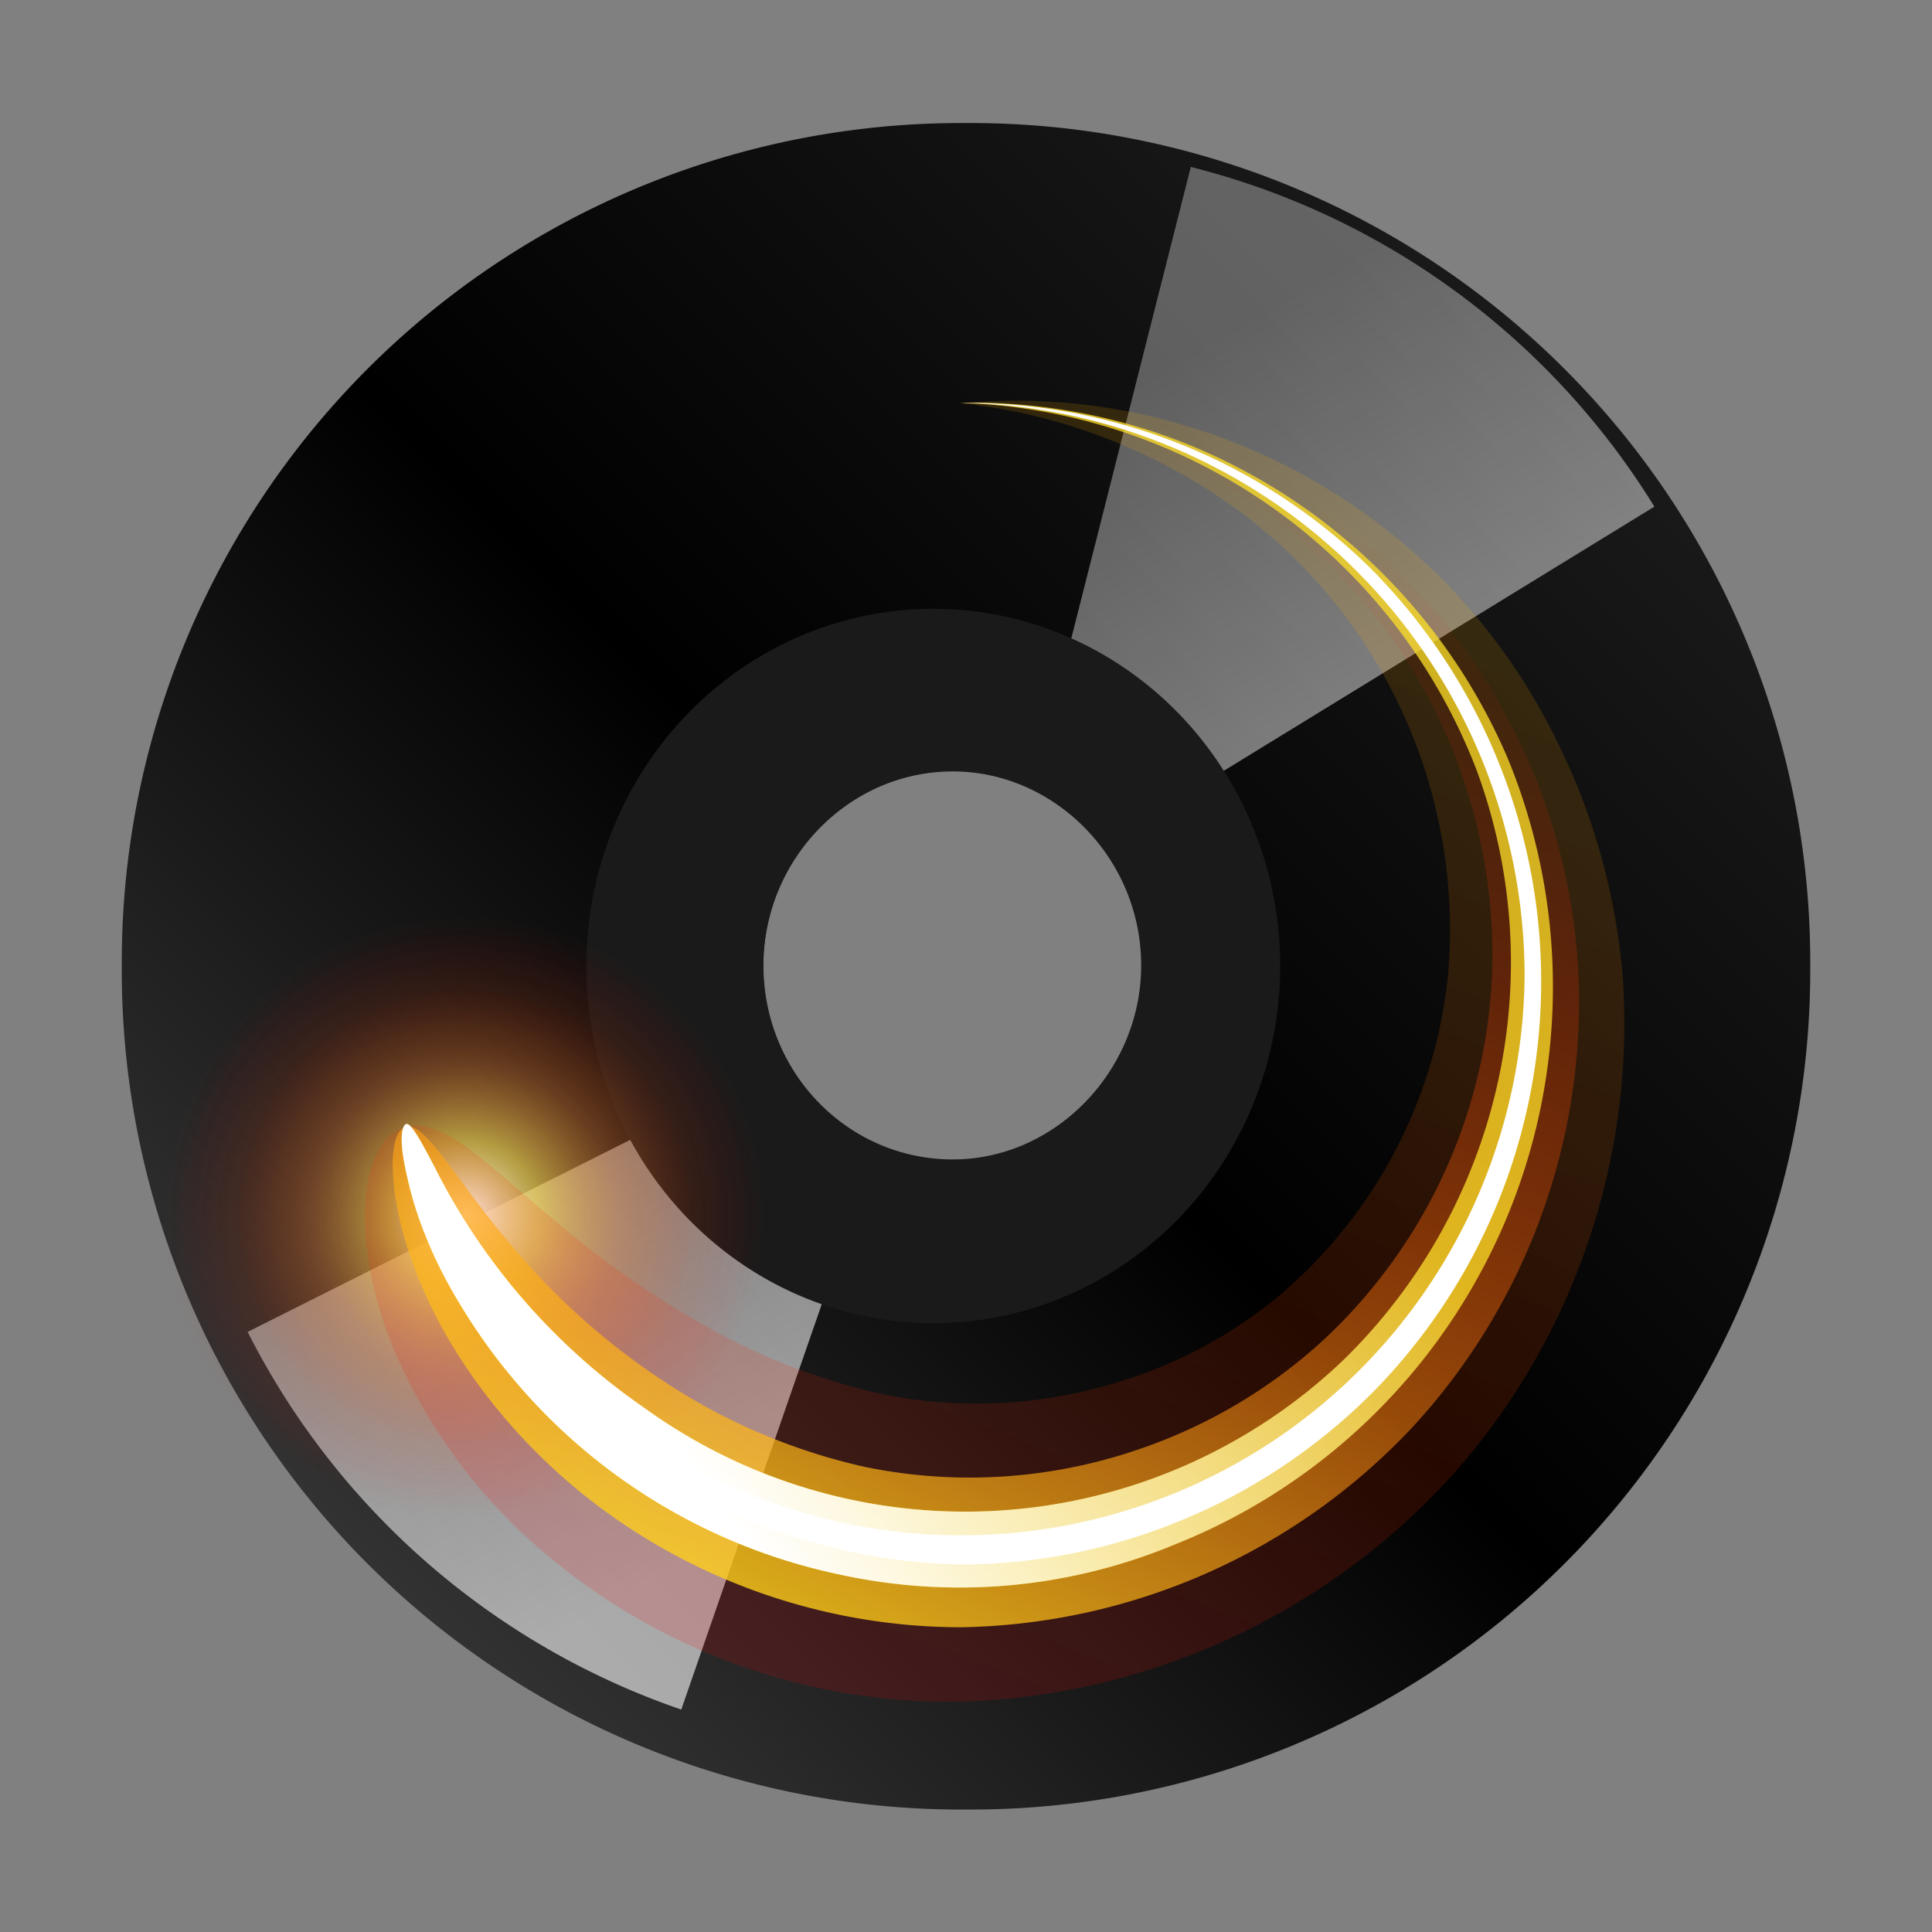 <?xml version="1.0" encoding="UTF-8" standalone="no"?><svg xmlns:dc="http://purl.org/dc/elements/1.1/" xmlns:cc="http://creativecommons.org/ns#" xmlns:rdf="http://www.w3.org/1999/02/22-rdf-syntax-ns#" xmlns="http://www.w3.org/2000/svg" xmlns:xlink="http://www.w3.org/1999/xlink" width="64" height="64" viewBox="0 0 16.93 16.93"><rect x="0" y="0" width="16.93" height="16.93" fill="#808080" stroke="none"/><defs><linearGradient x1="21.13" y1="14.63" x2="29" y2="28" id="j" xlink:href="#a" gradientUnits="userSpaceOnUse" gradientTransform="translate(.25 283.78) scale(.253)"/><linearGradient id="a"><stop offset="0" stop-color="#fff" stop-opacity=".33"/><stop offset="1" stop-color="#fff" stop-opacity=".6"/></linearGradient><linearGradient id="b"><stop offset="0"/><stop offset="1" stop-opacity="0"/></linearGradient><linearGradient xlink:href="#c" id="h" x1="3.38" y1="8.18" x2="9.44" y2="2.12" gradientUnits="userSpaceOnUse"/><linearGradient id="c"><stop offset="0" stop-color="#333"/><stop offset=".49"/><stop offset="1" stop-color="#1a1a1a"/></linearGradient><linearGradient xlink:href="#a" id="i" gradientUnits="userSpaceOnUse" gradientTransform="translate(.25 283.78) scale(.253)" x1="21.13" y1="14.63" x2="29" y2="28"/><linearGradient id="f"><stop offset="0" stop-color="#ffd019" stop-opacity=".8"/><stop offset="1" stop-color="red" stop-opacity="0"/></linearGradient><linearGradient id="d"><stop offset="0" stop-color="#fff"/><stop offset=".25" stop-color="#ffdb54" stop-opacity=".67"/><stop offset=".5" stop-color="#ff8930" stop-opacity=".35"/><stop offset=".75" stop-color="#ff3e00" stop-opacity=".12"/><stop offset="1" stop-color="red" stop-opacity="0"/></linearGradient><radialGradient xlink:href="#d" id="k" gradientUnits="userSpaceOnUse" cx="16" cy="44" fx="16" fy="44" r="11.95"/><linearGradient y2="16" x2="35" y1="53" x1="21" gradientUnits="userSpaceOnUse" id="l" xlink:href="#e"/><linearGradient id="e"><stop offset="0" stop-color="red"/><stop offset="1" stop-color="#ffb400"/></linearGradient><linearGradient xlink:href="#f" id="m" x1="22" y1="53" x2="39" y2="16" gradientUnits="userSpaceOnUse"/><linearGradient xlink:href="#g" id="n" x1="20.5" y1="46.5" x2="40.1" y2="32.38" gradientUnits="userSpaceOnUse" gradientTransform="matrix(.265 0 0 .265 -.06 -.44)"/><linearGradient id="g"><stop offset="0" stop-color="#fff"/><stop offset="1" stop-color="#fff" stop-opacity="0"/></linearGradient></defs><g stroke-width=".57"><path d="M6.33.85A4.2 4.2 0 0 0 2.1 5.07a4.2 4.2 0 0 0 4.23 4.22 4.2 4.2 0 0 0 4.22-4.22A4.2 4.2 0 0 0 6.33.85zm0 5.23c-.56 0-1.02-.46-1.02-1.01 0-.56.46-1.02 1.02-1.02a1.02 1.02 0 0 1 0 2.03z" fill="url(#h)" transform="translate(-2.61 -.41) scale(1.751)"/><path transform="translate(-2.61 -498.36) scale(1.751)" d="M7.45 285.45l-.72 2.84c.22.06.4.2.53.4l2.51-1.54a3.82 3.82 0 0 0-2.32-1.7z" fill="url(#i)"/><path transform="translate(-2.61 -498.36) scale(1.751)" d="M4.9 293.17l.96-2.77a.9.9 0 0 1-.5-.44l-2.63 1.32a3.82 3.82 0 0 0 2.17 1.89z" fill="url(#j)"/><path d="M8.35 5.34a3.04 3.13 0 1 0 0 6.25 3.04 3.13 0 0 0 0-6.25zm0 4.82c-.92 0-1.66-.76-1.66-1.7 0-.92.74-1.7 1.66-1.7.89 0 1.65.76 1.65 1.7 0 .92-.75 1.7-1.65 1.7z" fill="#1a1a1a"/></g><path transform="matrix(.221 0 0 .221 .54 .93)" style="marker:none" d="M27.95 44a11.95 11.95 0 1 1-23.9 0 11.95 11.95 0 0 1 23.9 0z" color="#000" overflow="visible" fill="url(#k)" stroke-width="1.4"/><g color="#000"><path style="marker:none" d="M32 15c2.6.26 5.03 1.08 7.13 2.24A17.23 17.23 0 0 1 48.1 34a16.02 16.02 0 0 1-5.59 10.52 15.35 15.35 0 0 1-5.5 2.9c-1.82.54-3.53.7-5.02.64-.95-.02-1.83-.14-2.64-.31a21.24 21.24 0 0 1-5.75-2.22 30.4 30.4 0 0 1-4.48-3.05c-1.25-1.02-2.28-1.98-3.16-2.66-.89-.68-1.66-1.08-2.32-.9-.67.18-1.17.94-1.31 2.25-.14 1.32.1 3.2 1 5.3a18.2 18.2 0 0 0 4.85 6.5A20.66 20.66 0 0 0 32 57.93a22.84 22.84 0 0 0 16.35-7.6A22.48 22.48 0 0 0 53.89 34c-.22-2.7-.95-5.38-2.2-7.87a20 20 0 0 0-11.96-10.3A19.29 19.29 0 0 0 32 15z" overflow="visible" opacity=".15" fill="url(#l)" transform="matrix(.265 0 0 .265 -.06 -.44)"/><path style="marker:none" d="M32 15a18.87 18.87 0 0 1 12.91 6.09A18.16 18.16 0 0 1 49.56 34a17.54 17.54 0 0 1-5.58 11.98 17.2 17.2 0 0 1-6.14 3.62 17.19 17.19 0 0 1-9 .57 19.88 19.88 0 0 1-6.58-2.78 23.23 23.23 0 0 1-4.57-3.91c-1.17-1.3-2-2.49-2.63-3.32-.63-.84-1.08-1.33-1.41-1.24-.34.09-.52.76-.4 1.91.11 1.16.55 2.8 1.54 4.64 1 1.84 2.56 3.87 4.75 5.63A20.03 20.03 0 0 0 32 55.47a20.94 20.94 0 0 0 14.9-6.58A20.77 20.77 0 0 0 52.43 34a20.23 20.23 0 0 0-6.48-13.96A19.54 19.54 0 0 0 32 15z" overflow="visible" fill="url(#m)" transform="matrix(.265 0 0 .265 -.06 -.44)"/><path style="marker:none" d="M8.41 3.53a5.02 5.02 0 0 1 4.53 3.22 4.87 4.87 0 0 1-1.17 5.17 4.8 4.8 0 0 1-6.12.42 5.65 5.65 0 0 1-1.84-2.11c-.13-.25-.21-.39-.25-.38-.05.02-.06.18.01.47.06.28.2.69.48 1.14a5.1 5.1 0 0 0 3.32 2.34 4.9 4.9 0 0 0 2.91-.26 5.26 5.26 0 0 0 2.93-6.9 5.16 5.16 0 0 0-2.81-2.75 5.06 5.06 0 0 0-1.99-.36z" overflow="visible" fill="#ffe027" fill-opacity=".75"/><path style="marker:none" d="M8.41 3.53a5.03 5.03 0 0 1 4.95 5.02 4.96 4.96 0 0 1-1.47 3.48 4.94 4.94 0 0 1-7.57-.76 5.4 5.4 0 0 1-.58-1.02l-.18-.4c-.02.01 0 .17.08.44a5.22 5.22 0 0 0 4.77 3.42 5.12 5.12 0 0 0 3.63-1.52A5.13 5.13 0 0 0 12 4.97a5.06 5.06 0 0 0-3.58-1.44z" overflow="visible" fill="#fff"/></g><path style="marker:none" d="M8.41 3.53a5.02 5.02 0 0 1 4.53 3.22 4.87 4.87 0 0 1-1.17 5.17 4.8 4.8 0 0 1-6.12.42 5.65 5.65 0 0 1-1.84-2.11c-.13-.25-.21-.39-.25-.38-.05.02-.06.18.01.47.06.28.2.69.48 1.14a5.1 5.1 0 0 0 3.32 2.34 4.9 4.9 0 0 0 2.91-.26 5.26 5.26 0 0 0 2.93-6.9 5.16 5.16 0 0 0-2.81-2.75 5.06 5.06 0 0 0-1.99-.36z" color="#000" overflow="visible" fill="url(#n)"/></svg>
